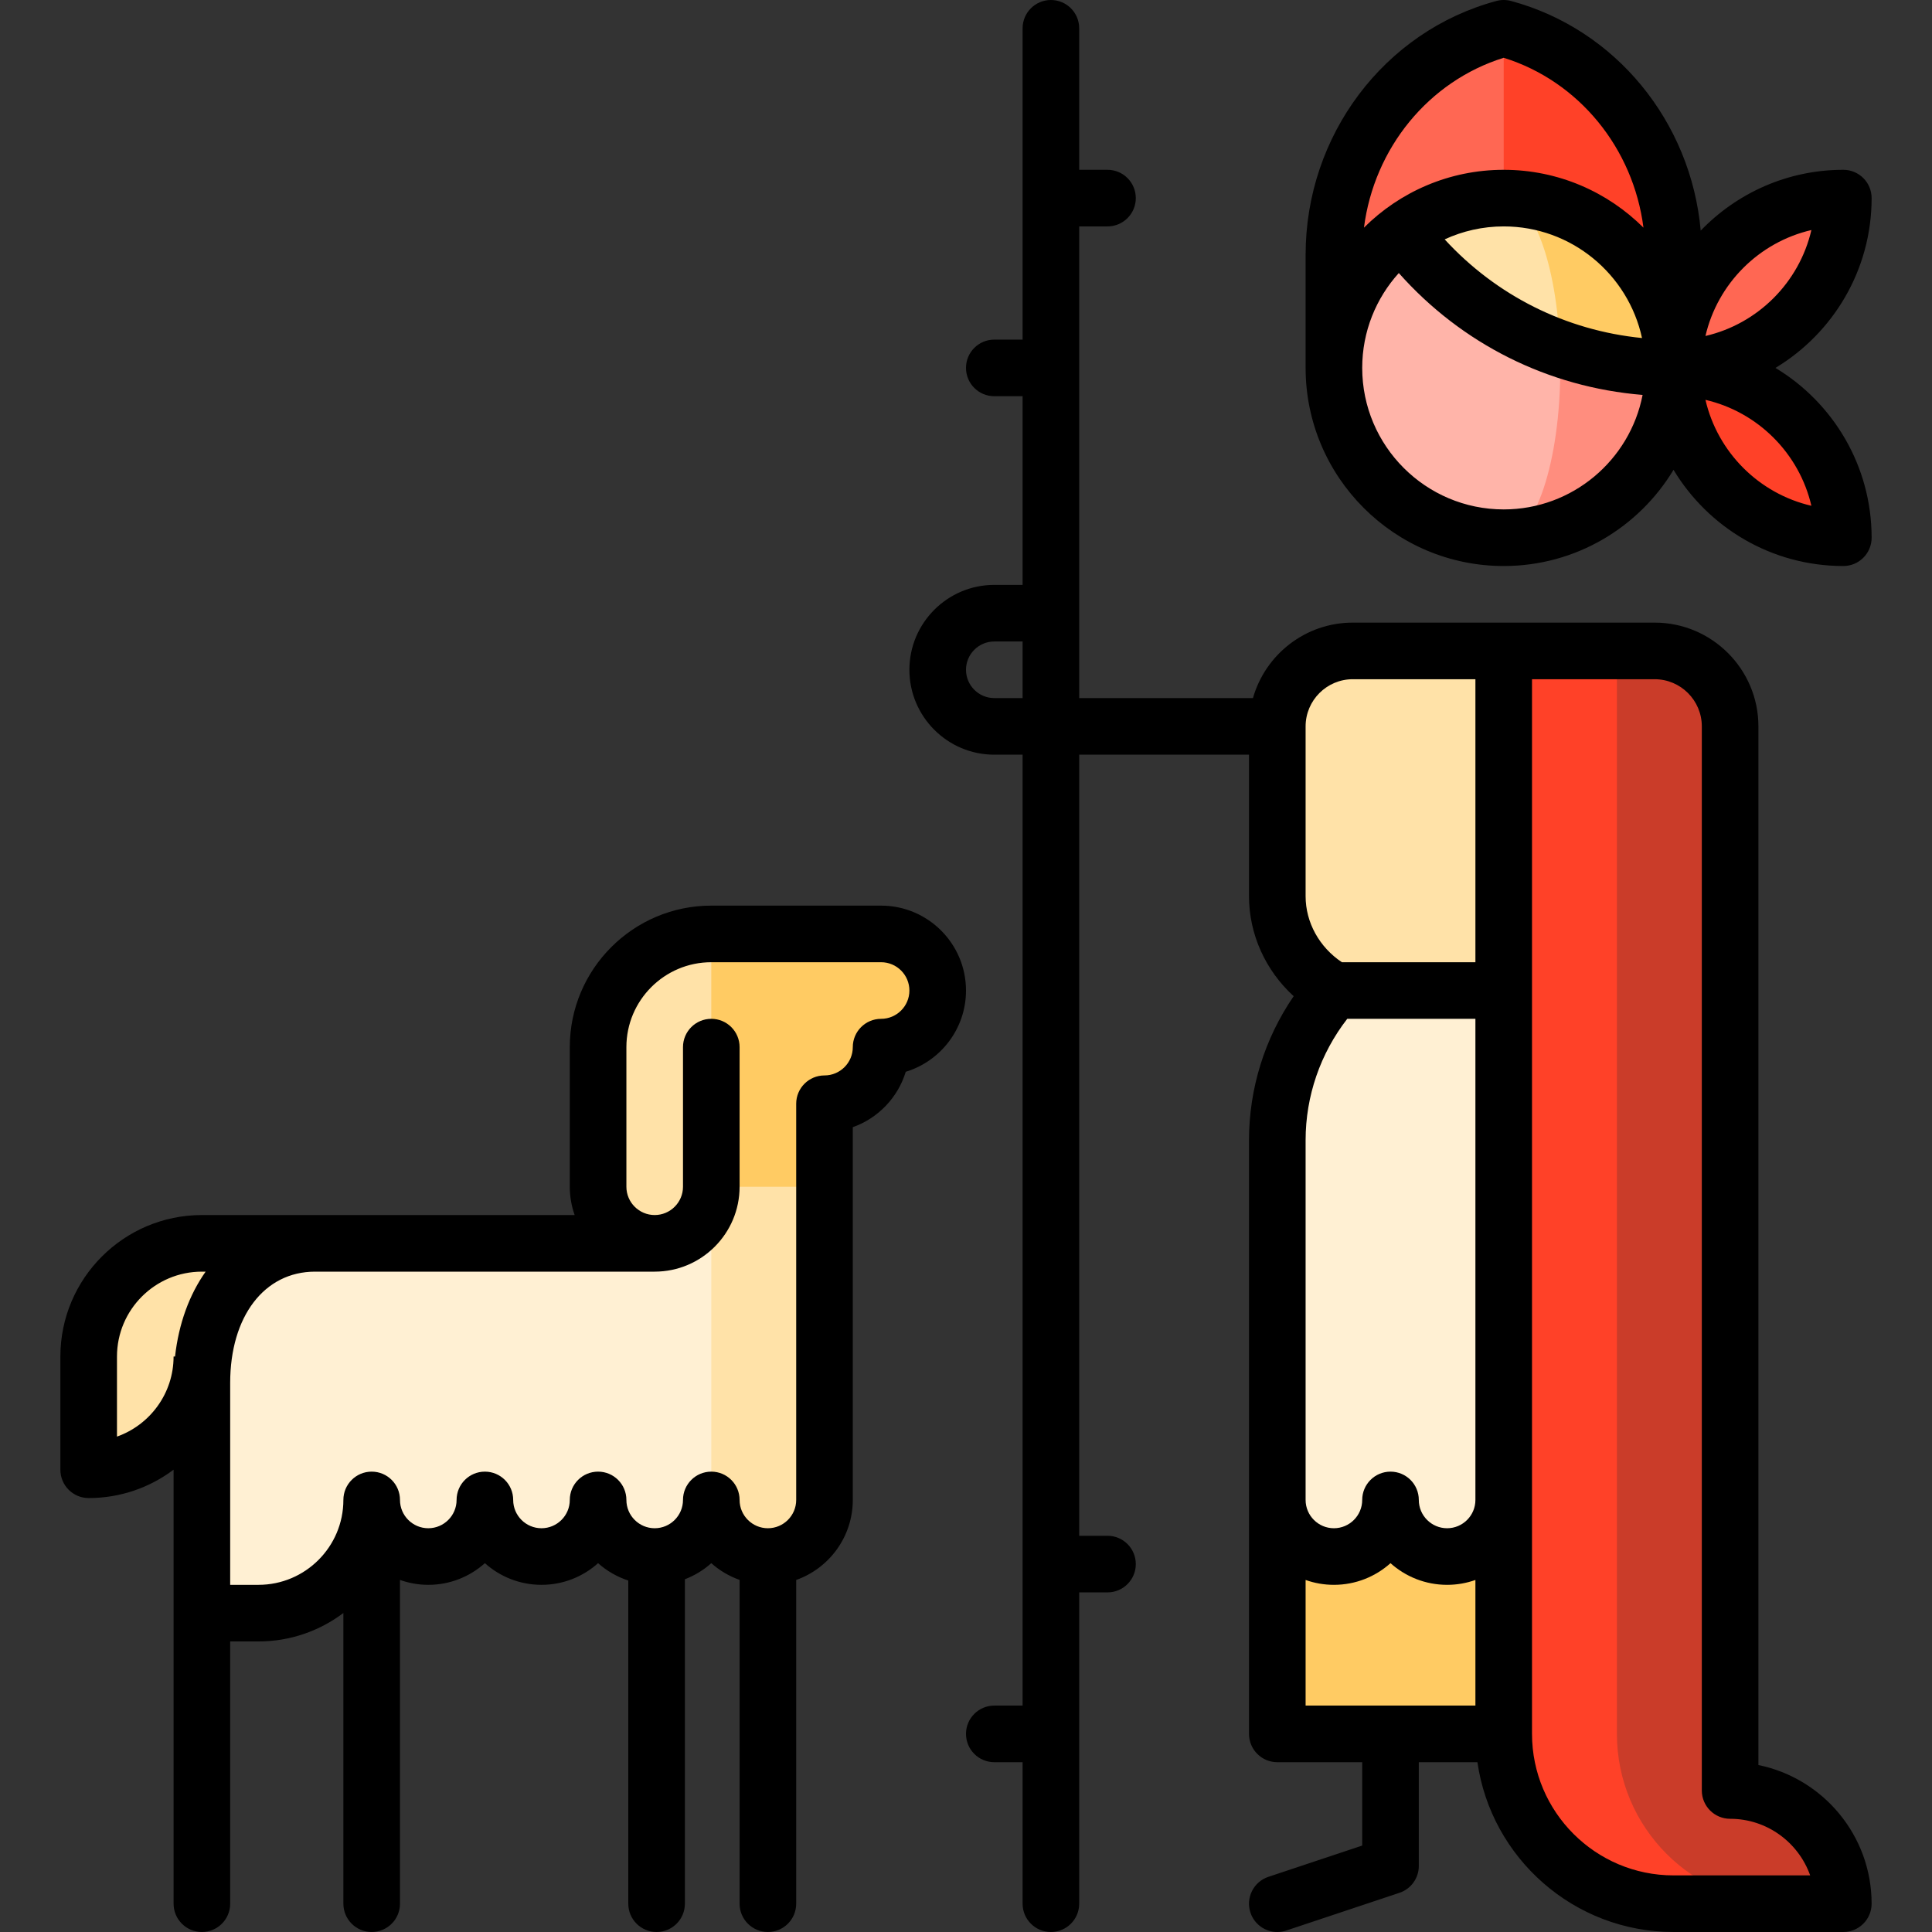<svg id="Capa_1" enable-background="new 0 0 512.002 512.002" height="512" viewBox="0 0 512.002 512.002" width="512" xmlns="http://www.w3.org/2000/svg"><rect x="0" y="0" width="512.002" height="512.002" fill="#333333" stroke="none"/><g><path d="m23.501 359.5v30c16.5 0 30-13.5 30-30l30-30h-30c-16.5 0-30 13.5-30 30z" fill="#ffe2a8"/><path d="m218.501 292.5c8.28 0 15-6.72 15-15 8.28 0 15-6.72 15-15 0-8.29-6.72-15-15-15h-45l-15 67v60l45-60z" fill="#ffcb63"/><path d="m218.501 314.5h-45v83.003h15c0 8.281 6.716 14.997 15 14.997s15-6.716 15-15z" fill="#ffe2a8"/><path d="m188.501 314.5-15 15.003h-90c-16.5 0-30 13.5-30 30v67.997h15c16.569 0 30-13.431 30-30 0 8.284 6.716 15 15 15s15-6.716 15-15c0 8.284 6.716 15 15 15s15-6.716 15-15c0 8.284 6.716 15 15 15s15-6.716 15-15z" fill="#fff0d3"/><path d="m158.501 277.5v37c0 8.284 6.716 15 15 15s15-6.716 15-15v-67c-16.568 0-30 13.432-30 30z" fill="#ffe2a8"/><path d="m443.501 67.5c0-28.809-19.106-53.024-45-60l-30.168 90h75.168z" fill="#ff4128"/><path d="m353.501 67.5v30h45v-90c-25.894 6.976-45 31.192-45 60z" fill="#ff6753"/><path d="m443.501 97.5c0 24.853 20.147 45 45 45 0-24.852-20.147-45-45-45z" fill="#ff4128"/><path d="m488.501 52.5c-24.853 0-45 20.147-45 45 24.853 0 45-20.147 45-45z" fill="#ff6753"/><path d="m412.593 82.048-14.092 60.452c24.853 0 45-20.147 45-45z" fill="#ff8d7e"/><path d="m413.501 97.5c0-5.429-.321-10.634-.908-15.453l-41.095-20.546c-10.928 8.21-17.997 21.278-17.997 35.998 0 24.853 20.147 45 45 45 8.284.001 15-20.146 15-44.999z" fill="#ffb4a9"/><path d="m398.501 52.5 14.899 39.832c9.413 3.341 19.543 5.168 30.101 5.168 0-24.853-20.147-45-45-45z" fill="#ffcb63"/><path d="m398.501 52.5c-10.132 0-19.481 3.35-27.003 9.002 10.532 14.02 25.066 24.856 41.901 30.831-.854-22.418-7.197-39.833-14.898-39.833z" fill="#ffe2a8"/><path d="m338.501 367.5v92h90v-137z" fill="#ffcb63"/><path d="m353.501 262.5c-9.329 10.575-15 24.454-15 39.665v95.335c0 8.284 6.716 15 15 15s15-6.716 15-15c0 8.284 6.716 15 15 15s15-6.716 15-15h30v-165z" fill="#fff0d3"/><path d="m398.501 172.5h-40c-11.045 0-20 8.954-20 20v45c0 10.685 6.036 20.007 15 25h75z" fill="#ffe2a8"/><path d="m458.501 474.5v-282c0-11.046-8.954-20-20-20h-10l-10 307c0 24.853 30.147 25 55 25h15c0-16.568-13.432-30-30-30z" fill="#ca3c29"/><path d="m428.501 459.5v-287h-30v287c0 24.853 20.147 45 45 45h30c-24.853 0-45-20.147-45-45z" fill="#ff4128"/><path d="m233.501 240.002-45-.001c-20.678 0-37.5 16.822-37.5 37.5v37c0 2.629.458 5.153 1.29 7.5h-98.79c-20.678 0-37.5 16.822-37.5 37.5v30c0 4.142 3.357 7.5 7.5 7.5 8.436 0 16.228-2.801 22.5-7.521v115.02c0 4.142 3.357 7.5 7.5 7.5s7.5-3.358 7.5-7.5v-69.5h7.5c8.439 0 16.227-2.814 22.5-7.536v77.036c0 4.142 3.357 7.5 7.5 7.5s7.5-3.358 7.5-7.5v-85.801c2.349.833 4.869 1.301 7.5 1.301 5.757 0 11.017-2.173 15-5.743 3.983 3.57 9.243 5.743 15 5.743s11.017-2.173 15-5.743c2.292 2.054 5.016 3.625 8.004 4.606v85.637c0 4.142 3.357 7.5 7.5 7.5s7.5-3.358 7.5-7.5v-85.978c2.594-.991 4.963-2.443 6.996-4.265 2.162 1.938 4.71 3.445 7.5 4.436v85.807c0 4.142 3.357 7.5 7.5 7.5s7.5-3.358 7.5-7.5v-85.79c8.729-3.096 15-11.433 15-21.21v-98.784c6.703-2.376 11.955-7.845 14.033-14.682 9.23-2.806 15.967-11.397 15.967-21.533 0-12.406-10.094-22.499-22.5-22.499zm-187.115 119.498h-.385c0 9.778-6.27 18.12-15 21.215v-21.215c0-12.407 10.094-22.5 22.5-22.5h.995c-4.291 6.067-7.129 13.719-8.11 22.5zm187.115-89.498c-4.143 0-7.5 3.358-7.5 7.5 0 4.135-3.364 7.5-7.5 7.5-4.143 0-7.5 3.358-7.5 7.5v104.998c0 4.136-3.364 7.5-7.5 7.5s-7.5-3.364-7.5-7.5c0-4.142-3.357-7.5-7.5-7.5s-7.5 3.358-7.5 7.5c0 4.136-3.364 7.5-7.5 7.5s-7.5-3.364-7.5-7.5c0-4.142-3.357-7.5-7.5-7.5s-7.5 3.358-7.5 7.5c0 4.136-3.364 7.5-7.5 7.5s-7.5-3.364-7.5-7.5c0-4.142-3.357-7.5-7.5-7.5s-7.5 3.358-7.5 7.5c0 4.136-3.364 7.5-7.5 7.5s-7.5-3.364-7.5-7.5c0-4.142-3.357-7.5-7.5-7.5s-7.5 3.358-7.5 7.5c0 12.407-10.094 22.5-22.5 22.5h-7.5v-53.5c0-17.645 9.042-29.5 22.5-29.5h90c12.406 0 22.5-10.093 22.5-22.5v-37c0-4.142-3.357-7.5-7.5-7.5s-7.5 3.358-7.5 7.5v37c0 4.136-3.364 7.5-7.5 7.5s-7.5-3.364-7.5-7.5v-37c0-12.407 10.094-22.5 22.5-22.5l45 .001c4.136 0 7.5 3.364 7.5 7.5s-3.364 7.501-7.5 7.501z"/><path d="m470.52 97.5c15.256-9.195 25.481-25.926 25.481-45 0-4.142-3.357-7.5-7.5-7.5-14.832 0-28.237 6.192-37.793 16.116-2.586-28.859-22.518-53.385-50.255-60.857-1.277-.345-2.625-.345-3.902 0-29.763 8.018-50.549 35.669-50.549 67.242v30c0 28.949 23.552 52.5 52.5 52.5 19.077 0 35.806-10.23 45-25.491 9.194 15.26 25.923 25.491 45 25.491 4.143 0 7.5-3.358 7.5-7.5-.001-19.074-10.226-35.806-25.482-45.001zm-72.019 37.5c-20.678 0-37.5-16.822-37.5-37.5 0-9.663 3.675-18.483 9.7-25.139 16.691 18.804 39.576 30.244 64.606 32.299-3.352 17.264-18.577 30.34-36.806 30.34zm-15.646-71.567c4.765-2.197 10.063-3.433 15.646-3.433 17.96 0 33.005 12.694 36.651 29.58-20.154-2-38.58-11.212-52.297-26.147zm15.646-18.433c-14.44 0-27.535 5.861-37.036 15.328 2.695-21.045 17.088-38.796 37.036-45.02 19.948 6.223 34.341 23.974 37.036 45.02-9.501-9.466-22.596-15.328-37.036-15.328zm81.537 15.963c-3.217 13.896-14.179 24.857-28.074 28.074 3.217-13.895 14.179-24.857 28.074-28.074zm-28.074 45c13.896 3.217 24.857 14.179 28.074 28.074-13.895-3.217-24.857-14.178-28.074-28.074z"/><path d="m466.001 467.754v-275.254c0-15.164-12.337-27.5-27.5-27.5h-80c-12.563 0-23.178 8.472-26.452 20h-46.048v-125h7.5c4.143 0 7.5-3.358 7.5-7.5s-3.357-7.5-7.5-7.5h-7.5v-37.5c0-4.142-3.357-7.5-7.5-7.5s-7.5 3.358-7.5 7.5v82.5h-7.5c-4.143 0-7.5 3.358-7.5 7.5s3.357 7.5 7.5 7.5h7.5v50h-7.5c-12.406 0-22.5 10.093-22.5 22.5s10.094 22.5 22.5 22.5h7.5v252h-7.5c-4.143 0-7.5 3.358-7.5 7.5s3.357 7.5 7.5 7.5h7.5v37.5c0 4.142 3.357 7.5 7.5 7.5s7.5-3.358 7.5-7.5v-82.5h7.5c4.143 0 7.5-3.358 7.5-7.5s-3.357-7.5-7.5-7.5h-7.5v-207h45v37.5c0 10.125 4.391 19.704 11.835 26.503-7.677 11.184-11.835 24.467-11.835 38.162v157.335c0 4.142 3.357 7.5 7.5 7.5h22.5v22.094l-24.872 8.291c-3.93 1.31-6.053 5.558-4.743 9.487 1.048 3.143 3.974 5.13 7.114 5.13.786 0 1.586-.125 2.373-.387l30-10c3.063-1.021 5.128-3.887 5.128-7.115v-27.5h15.534c3.65 25.409 25.563 45 51.966 45h45c4.143 0 7.5-3.358 7.5-7.5 0-18.109-12.904-33.261-30-36.746zm-195-282.754h-7.5c-4.136 0-7.5-3.364-7.5-7.5s3.364-7.5 7.5-7.5h7.5zm120 267h-45v-33.29c2.347.833 4.871 1.29 7.5 1.29 5.757 0 11.017-2.173 15-5.743 3.983 3.57 9.243 5.743 15 5.743 2.629 0 5.153-.458 7.5-1.29zm0-54.5c0 4.136-3.364 7.5-7.5 7.5s-7.5-3.364-7.5-7.5c0-4.142-3.357-7.5-7.5-7.5s-7.5 3.358-7.5 7.5c0 4.136-3.364 7.5-7.5 7.5s-7.5-3.364-7.5-7.5v-95.335c0-11.687 3.905-22.982 11.038-32.165h33.962zm0-142.5h-35.387c-5.968-3.98-9.613-10.532-9.613-17.5v-45c0-6.893 5.607-12.5 12.5-12.5h32.5zm52.5 242c-20.678 0-37.5-16.822-37.5-37.5v-279.5h32.5c6.893 0 12.5 5.607 12.5 12.5v282c0 4.142 3.357 7.5 7.5 7.5 9.778 0 18.119 6.27 21.215 15z"/></g></svg>